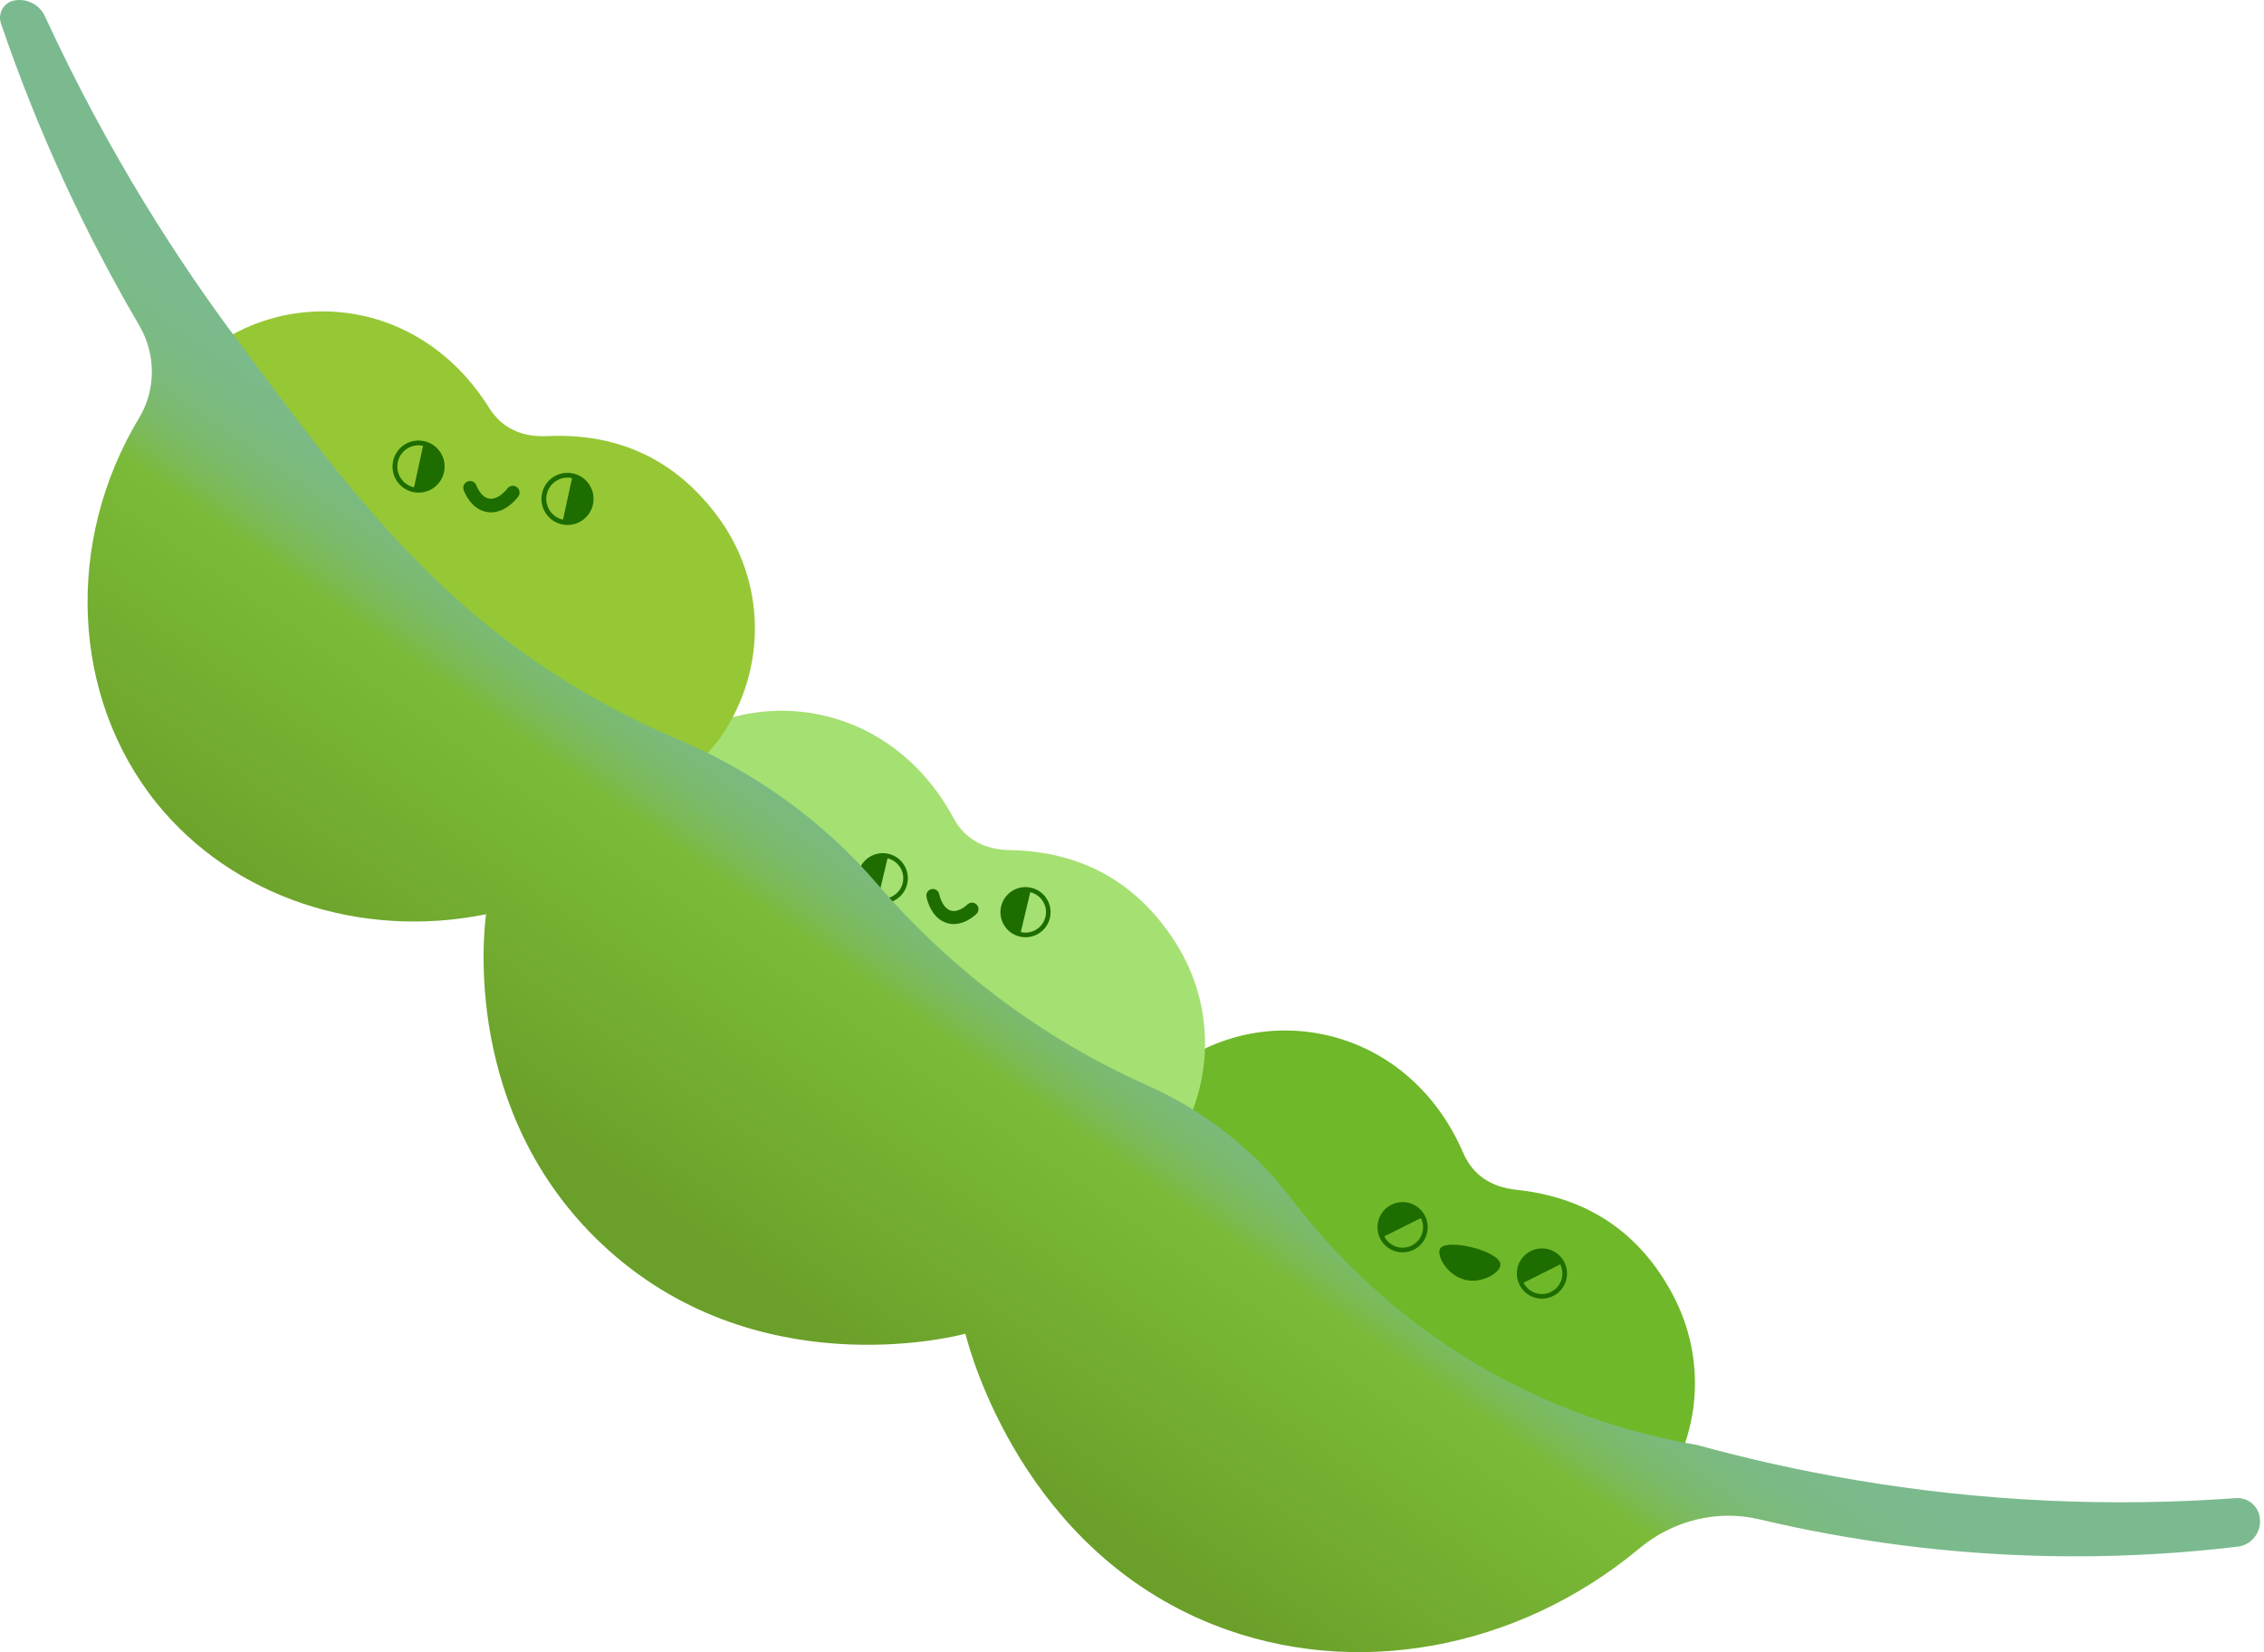 <svg width="529" height="386" viewBox="0 0 529 386" fill="none" xmlns="http://www.w3.org/2000/svg">
<path d="M273.712 249.543C275.512 248.363 277.302 247.183 279.102 246.003C279.572 245.823 280.072 245.693 280.522 245.473C296.322 237.443 315.482 239.813 328.902 251.403C334.662 256.373 338.872 262.403 341.892 269.353C344.232 274.743 348.652 277.373 354.332 277.973C370.812 279.723 383.072 287.853 390.842 302.453C399.802 319.303 396.972 339.433 383.982 353.433C382.132 355.433 379.852 356.923 377.952 358.863C377.002 359.483 376.062 360.103 375.112 360.723C374.592 360.933 374.032 361.073 373.552 361.353C368.392 364.393 362.712 365.943 356.882 366.753C345.202 368.373 333.652 367.363 322.302 364.123C302.872 358.583 287.122 347.573 274.932 331.583C265.872 319.703 259.942 306.323 257.652 291.503C255.342 276.533 259.542 263.553 270.232 252.753C271.352 251.653 272.552 250.623 273.712 249.543Z" fill="#6FB829"/>
<path d="M153.14 177.274C154.827 175.942 156.513 174.611 158.199 173.279C158.659 173.06 159.141 172.894 159.567 172.628C174.612 163.258 193.901 163.963 208.285 174.344C214.453 178.796 219.171 184.43 222.784 191.096C225.585 196.261 230.211 198.494 235.924 198.602C252.492 198.915 265.407 205.947 274.422 219.824C284.816 235.841 283.743 256.135 272.009 271.21C270.337 273.361 268.19 275.041 266.475 277.141C265.584 277.841 264.694 278.541 263.813 279.245C263.315 279.503 262.768 279.696 262.319 280.017C257.445 283.493 251.916 285.533 246.181 286.847C234.689 289.477 223.089 289.47 211.506 287.225C191.664 283.393 175.024 273.789 161.492 258.918C151.434 247.867 144.359 235.054 140.798 220.483C137.2 205.766 140.259 192.474 149.977 180.783C150.981 179.578 152.085 178.446 153.14 177.274Z" fill="#A5E072"/>
<path d="M43.873 85.948C45.473 84.508 47.073 83.078 48.663 81.638C49.103 81.388 49.573 81.188 49.983 80.898C64.393 70.578 83.683 70.028 98.703 79.458C105.143 83.498 110.223 88.828 114.253 95.238C117.383 100.218 122.143 102.148 127.853 101.888C144.413 101.128 157.753 107.318 167.633 120.578C179.033 135.888 179.273 156.208 168.543 172.018C167.013 174.278 164.983 176.088 163.403 178.298C162.563 179.058 161.723 179.808 160.883 180.568C160.403 180.848 159.873 181.078 159.443 181.428C154.803 185.208 149.413 187.608 143.783 189.278C132.483 192.648 120.913 193.388 109.203 191.898C89.153 189.348 71.923 180.848 57.463 166.878C46.713 156.508 38.833 144.168 34.333 129.858C29.793 115.408 31.983 101.938 40.923 89.648C41.863 88.388 42.893 87.188 43.873 85.948Z" fill="#96C835"/>
<path d="M99.094 103.058C95.804 102.348 92.564 104.428 91.854 107.718C91.144 111.008 93.224 114.248 96.514 114.958C99.804 115.668 103.044 113.588 103.754 110.298C104.464 107.008 102.374 103.768 99.094 103.058ZM96.744 113.858C94.064 113.278 92.364 110.628 92.944 107.948C93.524 105.268 96.174 103.568 98.854 104.148L96.744 113.858Z" fill="#1D6D00"/>
<path d="M133.893 110.608C130.603 109.898 127.363 111.978 126.653 115.268C125.943 118.558 128.023 121.798 131.313 122.508C134.603 123.218 137.843 121.138 138.553 117.848C139.263 114.568 137.183 111.318 133.893 110.608ZM131.553 121.408C128.873 120.828 127.173 118.178 127.753 115.498C128.333 112.818 130.983 111.118 133.663 111.698L131.553 121.408Z" fill="#1D6D00"/>
<path d="M113.493 119.568C110.023 118.818 108.513 114.998 108.343 114.508C108.043 113.688 108.463 112.778 109.283 112.478C110.103 112.178 111.013 112.598 111.313 113.418C111.363 113.548 112.483 116.588 114.773 116.528C116.223 116.498 117.683 115.258 118.563 114.118C119.093 113.428 120.083 113.288 120.783 113.828C121.473 114.358 121.603 115.358 121.073 116.048C120.243 117.118 117.983 119.628 114.843 119.698C114.363 119.708 113.913 119.658 113.493 119.568Z" fill="#1D6D00"/>
<path d="M240.97 207.409C244.117 208.154 246.066 211.314 245.321 214.461C244.576 217.608 241.416 219.557 238.27 218.812C235.123 218.067 233.173 214.907 233.918 211.761C234.667 208.605 237.827 206.655 240.97 207.409ZM238.517 217.756C241.081 218.365 243.665 216.781 244.278 214.208C244.887 211.644 243.303 209.06 240.73 208.447L238.517 217.756Z" fill="#1D6D00"/>
<path d="M207.621 199.484C210.767 200.229 212.717 203.389 211.972 206.535C211.227 209.682 208.067 211.632 204.92 210.887C201.773 210.141 199.824 206.982 200.569 203.835C201.314 200.688 204.474 198.739 207.621 199.484ZM205.164 209.839C207.728 210.448 210.312 208.865 210.925 206.291C211.534 203.727 209.95 201.144 207.377 200.531L205.164 209.839Z" fill="#1D6D00"/>
<path d="M221.608 215.75C224.932 216.537 227.828 213.847 228.177 213.506C228.779 212.923 228.795 211.954 228.203 211.348C227.612 210.742 226.652 210.73 226.046 211.322C225.953 211.413 223.709 213.584 221.746 212.576C220.503 211.946 219.745 210.262 219.458 208.905C219.282 208.084 218.485 207.554 217.653 207.726C216.831 207.902 216.307 208.712 216.474 209.53C216.742 210.803 217.667 213.924 220.367 215.295C220.789 215.504 221.203 215.656 221.608 215.75Z" fill="#1D6D00"/>
<path d="M336.492 291.723C335.522 293.353 338.432 298.663 343.292 299.173C346.932 299.553 350.712 297.143 350.582 295.363C350.352 292.233 337.972 289.223 336.492 291.723Z" fill="#1D6D00"/>
<path d="M332.972 284.094C331.522 281.194 328.002 280.024 325.102 281.474C322.202 282.924 321.032 286.444 322.482 289.344C323.932 292.244 327.452 293.414 330.352 291.964C333.252 290.504 334.422 286.984 332.972 284.094ZM329.872 290.994C327.512 292.174 324.632 291.224 323.452 288.854L332.002 284.574C333.192 286.934 332.232 289.814 329.872 290.994Z" fill="#1D6D00"/>
<path d="M365.532 294.913C364.082 292.013 360.562 290.843 357.662 292.293C354.762 293.743 353.592 297.263 355.042 300.163C356.492 303.063 360.012 304.233 362.912 302.783C365.802 301.333 366.982 297.813 365.532 294.913ZM362.422 301.823C360.062 303.003 357.182 302.053 356.002 299.683L364.552 295.403C365.742 297.763 364.792 300.633 362.422 301.823Z" fill="#1D6D00"/>
<path d="M528.042 354.777C527.782 351.917 525.282 349.797 522.422 350.007C509.072 350.977 494.382 351.317 478.572 350.597C446.542 349.137 418.832 343.717 396.572 337.597C383.872 335.407 365.772 330.667 346.572 319.597C325.892 307.677 311.422 292.727 301.712 280.027C292.952 268.557 281.392 259.517 268.212 253.647C259.282 249.667 249.532 244.457 239.562 237.597C225.072 227.637 213.722 216.697 204.982 206.527C192.352 191.827 176.372 180.387 158.542 172.807C153.132 170.507 147.432 167.797 141.562 164.607C101.922 143.047 80.402 112.837 55.562 79.607C42.292 61.847 25.622 36.587 10.492 3.787C9.282 1.167 6.482 -0.343 3.622 0.067H3.572L3.522 0.077C0.972 0.447 -0.608 3.037 0.222 5.467C2.332 11.647 4.662 17.987 7.252 24.447C14.972 43.717 23.672 60.917 32.552 76.077C36.452 82.727 36.492 91.017 32.512 97.617C15.022 126.647 16.722 162.947 36.572 187.597C54.282 209.597 84.212 219.557 113.572 213.597C113.012 217.807 108.132 259.977 140.572 290.597C176.072 324.107 222.922 312.317 225.572 311.597C226.812 316.477 239.252 362.077 283.572 379.597C316.342 392.547 354.622 385.437 383.042 361.757C390.842 355.257 401.162 352.617 411.052 354.957C431.442 359.777 455.902 363.487 483.572 363.607C497.742 363.667 510.892 362.777 522.852 361.347C526.042 360.967 528.342 358.097 528.052 354.897L528.042 354.777Z" fill="url(#paint0_linear_2045_634)"/>
<defs>
<linearGradient id="paint0_linear_2045_634" x1="265.994" y1="177.31" x2="177.306" y2="302.638" gradientUnits="userSpaceOnUse">
<stop stop-color="#7BBA90"/>
<stop offset="0.236" stop-color="#7BBA8E"/>
<stop offset="0.323" stop-color="#7BBA87"/>
<stop offset="0.385" stop-color="#7BBA7B"/>
<stop offset="0.435" stop-color="#7BBA6A"/>
<stop offset="0.478" stop-color="#7BBA55"/>
<stop offset="0.515" stop-color="#7BBA3A"/>
<stop offset="0.518" stop-color="#7BBA38"/>
<stop offset="0.86" stop-color="#70A82E"/>
<stop offset="1" stop-color="#6A9F29"/>
</linearGradient>
</defs>
</svg>
